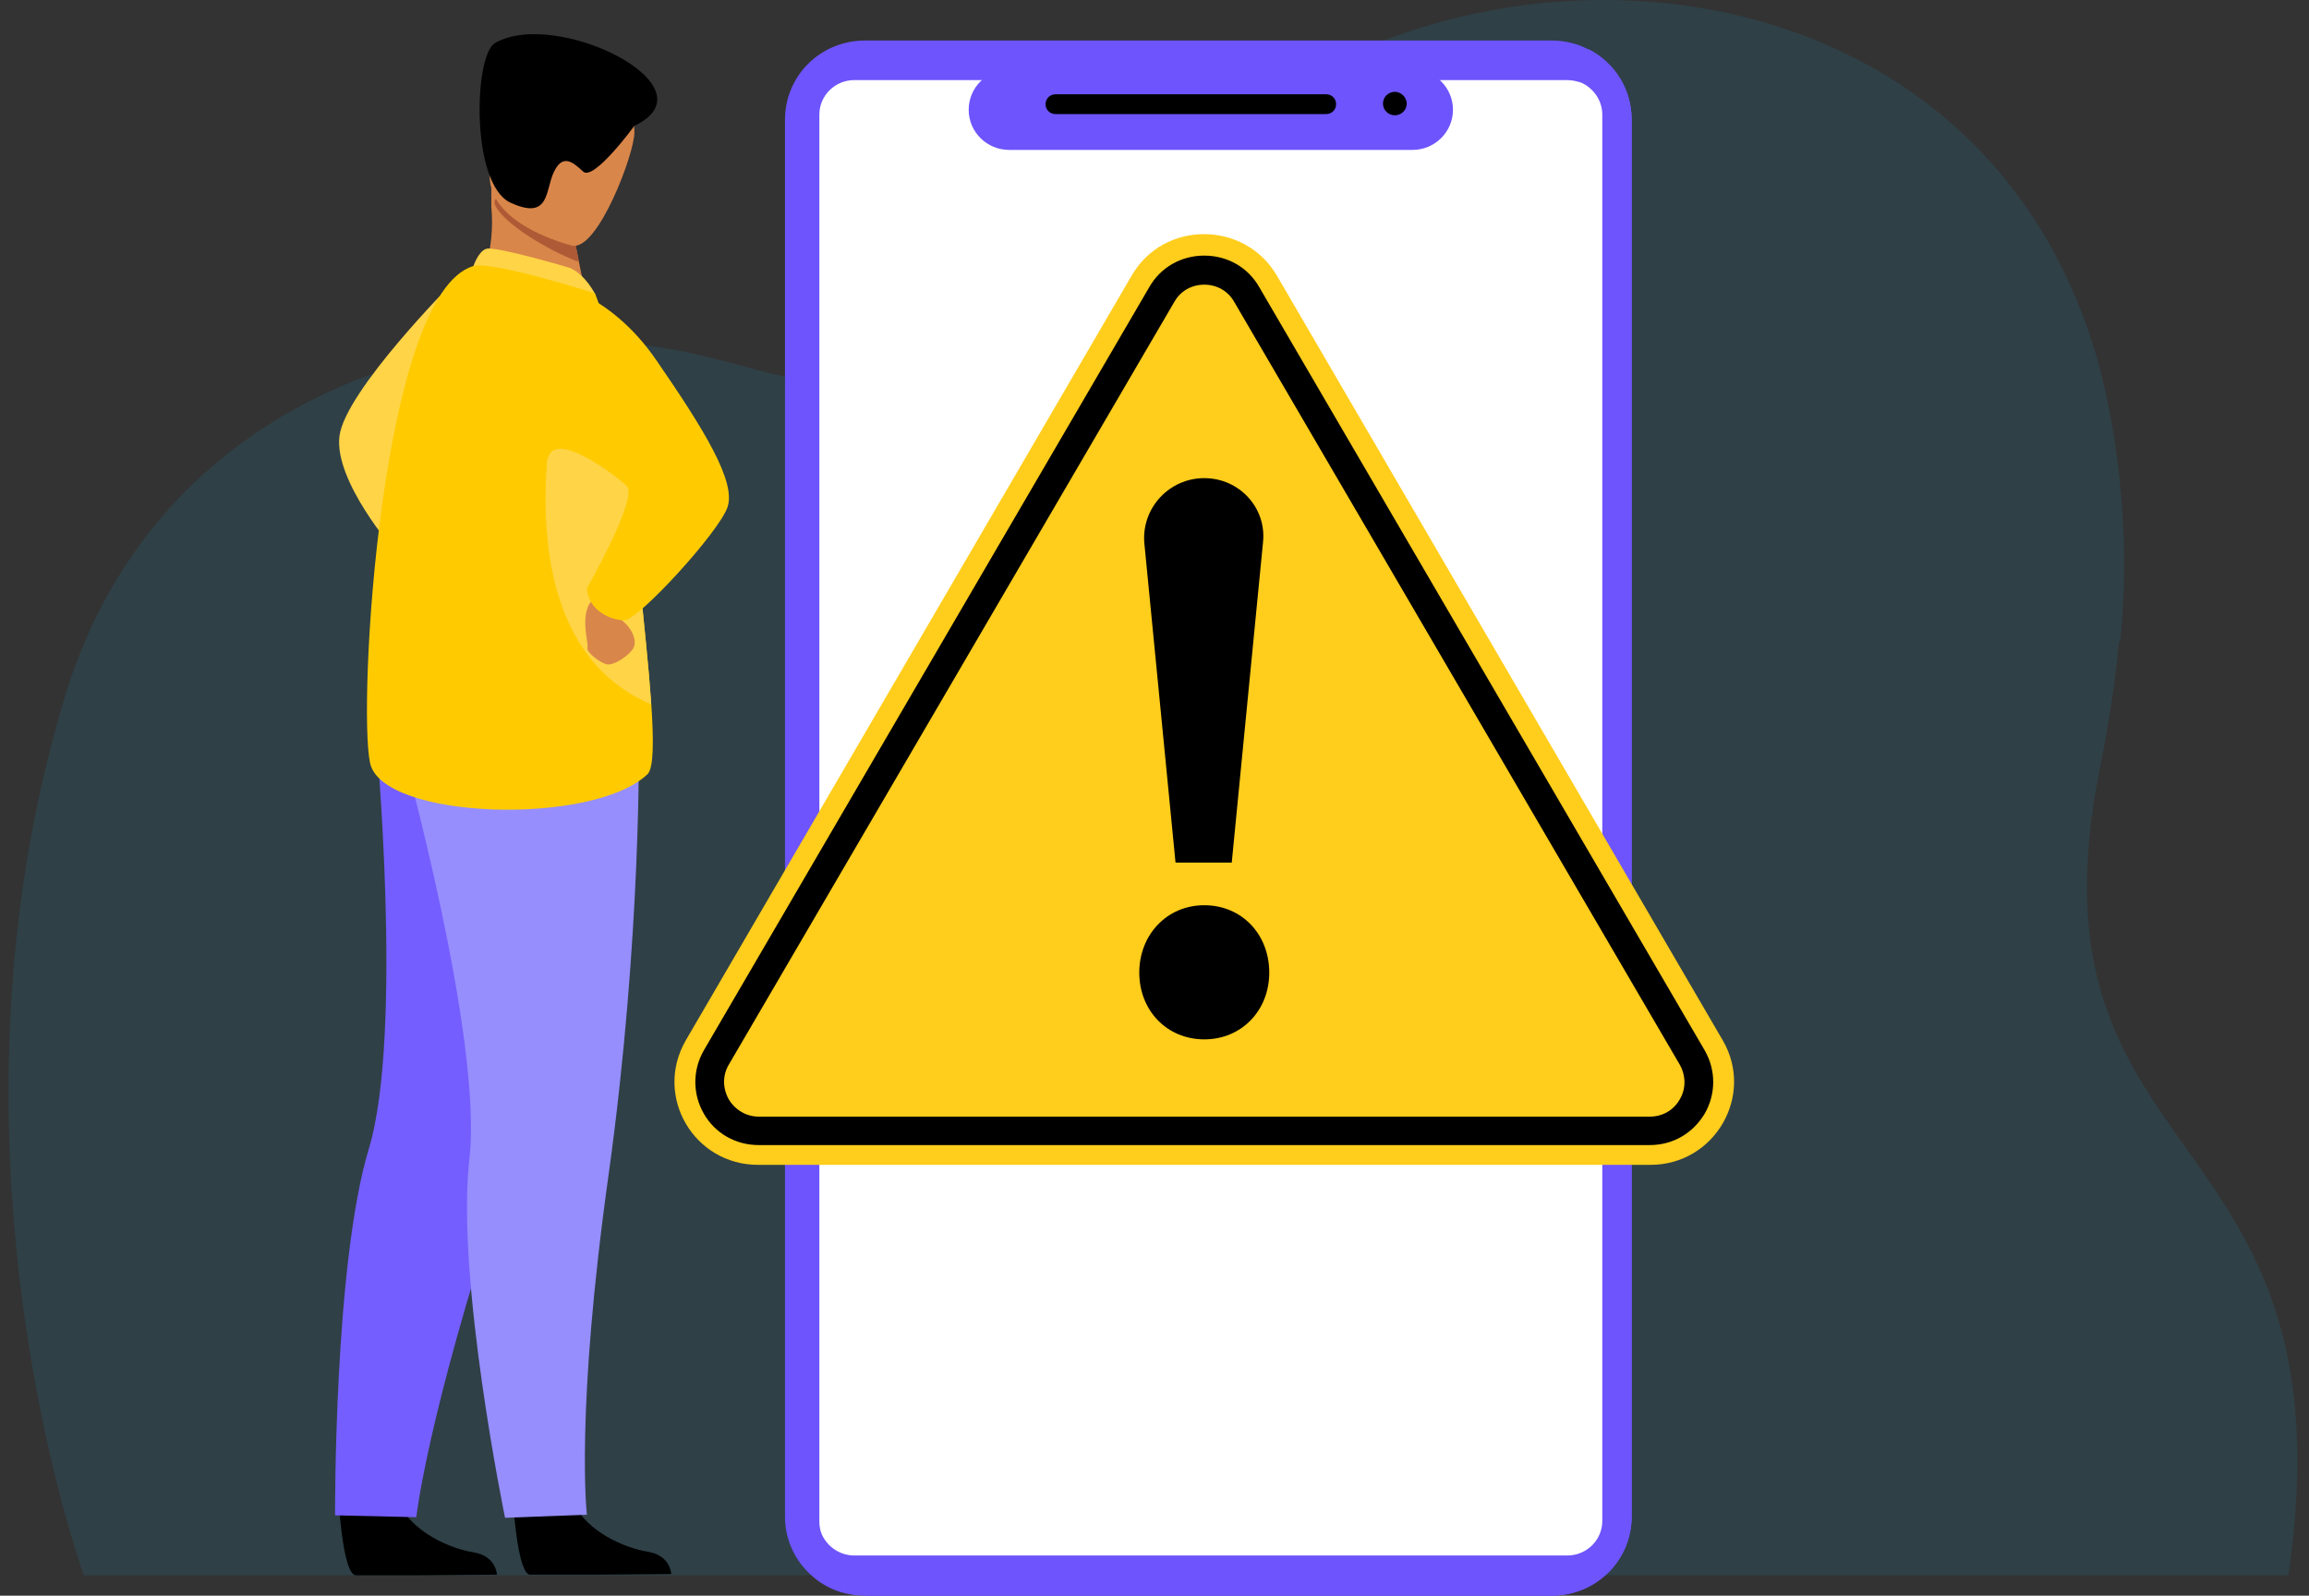 <svg width="123" height="85" viewBox="0 0 123 85" fill="none" xmlns="http://www.w3.org/2000/svg">
<rect x="0" y="0" width="123" height="85" fill="#333333" stroke="none"/>
<g opacity="0.1">
<path d="M102.197 83.913H19.448H121.902C125.497 59.219 107.423 62.742 111.883 40.813C112.349 38.476 112.682 36.27 112.882 34.162C112.915 34.162 112.949 34.162 112.949 34.162C113.681 26.688 112.216 20.729 111.551 18.555C104.228 -5.151 72.772 -4.526 61.488 11.312C60.689 12.431 59.924 13.419 59.125 14.275C56.861 17.172 52.967 19.082 51.303 19.84V19.905C45.744 21.848 40.784 19.642 36.69 18.786C24.274 16.152 8.33 21.255 3.504 36.961C-3.885 61.096 4.469 83.913 4.469 83.913H18.849" fill="#07BBFD"/>
</g>
<path d="M86.919 6.373V80.785C86.919 83.123 85.021 85 82.658 85H46.077C44.879 85 43.813 84.539 43.048 83.749C42.282 82.992 41.816 81.938 41.816 80.785V6.373C41.816 4.035 43.714 2.158 46.077 2.158H82.658C83.357 2.158 84.023 2.323 84.589 2.619C85.987 3.311 86.919 4.727 86.919 6.373Z" fill="#6D54FC"/>
<path d="M86.919 6.373V80.785C86.919 83.123 85.022 85 82.658 85H46.376C45.178 85 44.113 84.539 43.347 83.749L84.622 2.619C85.987 3.311 86.919 4.727 86.919 6.373Z" fill="#6D54FC"/>
<path d="M85.354 6.109V81.016C85.354 82.037 84.522 82.86 83.49 82.86H45.511C44.745 82.86 44.079 82.399 43.78 81.74C43.68 81.51 43.647 81.279 43.647 81.016V6.109C43.647 5.089 44.479 4.266 45.511 4.266H83.49C83.756 4.266 83.989 4.331 84.222 4.397C84.888 4.694 85.354 5.352 85.354 6.109Z" fill="white"/>
<path d="M75.236 7.986H53.766C52.568 7.986 51.602 7.031 51.602 5.846C51.602 4.661 52.568 3.706 53.766 3.706H75.236C76.434 3.706 77.399 4.661 77.399 5.846C77.399 7.031 76.434 7.986 75.236 7.986Z" fill="#6D54FC"/>
<path d="M70.642 6.077H56.229C55.929 6.077 55.697 5.846 55.697 5.55C55.697 5.253 55.929 5.023 56.229 5.023H70.642C70.942 5.023 71.174 5.253 71.174 5.55C71.174 5.846 70.942 6.077 70.642 6.077Z" fill="black"/>
<path d="M74.936 5.517C74.936 5.879 74.636 6.142 74.304 6.142C73.937 6.142 73.671 5.846 73.671 5.517C73.671 5.154 73.971 4.891 74.304 4.891C74.636 4.891 74.936 5.187 74.936 5.517Z" fill="black"/>
<path d="M24.108 15.065C24.108 15.065 18.383 20.827 18.083 23.231C17.783 25.635 21.045 29.355 21.045 29.355L24.108 15.065Z" fill="#FFD447"/>
<path d="M27.37 80.456C27.37 80.456 27.603 83.848 28.235 83.881C28.335 83.881 31.597 83.881 31.597 83.881L35.758 83.848C35.758 83.848 35.725 82.86 34.526 82.662C33.295 82.465 31.264 81.609 30.532 80.028C29.733 78.349 27.37 80.456 27.37 80.456Z" fill="black"/>
<path d="M18.083 80.489C18.083 80.489 18.316 83.881 18.949 83.914C19.049 83.914 22.311 83.914 22.311 83.914L26.471 83.881C26.471 83.881 26.438 82.893 25.24 82.695C24.008 82.498 21.978 81.642 21.245 80.061C20.48 78.349 18.083 80.489 18.083 80.489Z" fill="black"/>
<path d="M31.897 44.139C31.897 44.139 30.832 51.021 26.771 63.269C22.743 75.517 22.177 80.819 22.177 80.819L17.85 80.72C17.85 80.72 17.784 67.352 19.648 61.195C21.512 55.038 20.014 39.003 20.014 39.003L31.897 44.139Z" fill="#755EFF"/>
<path d="M34.027 39.365C34.027 39.365 34.194 49.769 32.429 62.511C30.632 75.287 31.264 80.687 31.264 80.687L26.904 80.851C26.904 80.851 24.274 68.109 25.006 61.721C25.739 55.334 21.412 39.826 21.412 39.826L34.027 39.365Z" fill="#968EFD"/>
<path d="M25.539 15.065L27.869 16.58L31.231 15.954C31.198 15.691 30.965 14.571 30.765 13.584C30.765 13.518 30.732 13.452 30.732 13.419C30.565 12.563 30.399 11.839 30.399 11.839L27.27 10.489L26.172 9.501C26.172 9.534 26.172 10.851 26.172 11.015C26.404 13.419 25.539 15.065 25.539 15.065Z" fill="#D9864A"/>
<path d="M30.365 14.275C30.299 14.242 26.338 13.09 25.905 13.254C25.472 13.386 25.206 14.209 25.206 14.209L31.697 15.658C31.697 15.658 31.198 14.637 30.365 14.275Z" fill="#FFD447"/>
<path d="M19.714 40.649C20.38 43.678 31.597 44.007 34.493 41.241C34.826 40.912 34.826 39.463 34.693 37.488C34.426 33.636 33.661 27.841 33.627 24.877C33.594 23.461 33.395 21.98 33.128 20.663C32.562 17.831 31.697 15.625 31.697 15.625C31.697 15.625 26.238 13.88 25.206 14.176C20.28 15.658 19.048 37.62 19.714 40.649Z" fill="#FFCB00"/>
<path d="M34.693 37.521C34.426 33.669 33.661 27.873 33.627 24.91C33.594 23.494 33.394 22.013 33.128 20.696L29.833 20.136C29.833 20.136 26.204 33.932 34.693 37.521Z" fill="#FFD447"/>
<path d="M32.895 32.154C32.895 32.154 32.663 32.681 33.129 33.043C33.594 33.405 33.894 33.965 33.794 34.393C33.694 34.821 32.663 35.512 32.296 35.381C31.93 35.282 31.198 34.722 31.298 34.492C31.364 34.261 30.799 32.549 31.664 31.858C32.563 31.232 32.895 32.154 32.895 32.154Z" fill="#D9864A"/>
<path d="M29.267 15.065C29.267 15.065 32.396 15.46 34.959 19.181C37.522 22.902 39.22 25.668 38.754 27.017C38.288 28.367 33.994 33.043 33.261 33.043C32.529 33.043 31.331 32.516 31.264 31.331C31.264 31.331 33.994 26.556 33.395 25.898C33.128 25.602 29.766 22.935 29.234 24.285C28.335 26.458 29.267 15.065 29.267 15.065Z" fill="#FFCB00"/>
<path d="M26.438 11.048C27.137 12.201 29.767 13.584 30.832 13.946C30.832 13.88 30.732 13.452 30.732 13.386C30.565 12.53 30.399 11.806 30.399 11.806L27.27 10.456C26.571 10.423 26.138 10.554 26.438 11.048Z" fill="#AE5A36"/>
<path d="M30.499 13.09C30.499 13.09 25.373 11.872 26.172 8.744C26.97 5.583 26.87 3.311 30.166 3.937C33.494 4.562 33.794 5.945 33.794 7.065C33.794 8.184 31.863 13.32 30.499 13.09Z" fill="#D9864A"/>
<path d="M33.794 6.702C33.794 6.702 31.63 9.665 31.064 9.139C30.499 8.612 29.966 8.184 29.5 9.172C29.034 10.159 29.3 11.773 27.17 10.785C25.073 9.764 25.239 2.949 26.371 2.29C29.633 0.413 38.154 4.628 33.794 6.702Z" fill="black"/>
<path d="M60.29 14.67C61.988 11.74 66.282 11.74 68.013 14.67L79.896 35.051L91.779 55.432C93.476 58.363 91.346 62.051 87.918 62.051H64.151H40.385C36.957 62.051 34.826 58.396 36.524 55.432L48.407 35.051L60.29 14.67Z" fill="#FFCD1C"/>
<path d="M87.884 60.997H40.418C39.187 60.997 38.088 60.371 37.489 59.318C36.89 58.264 36.89 57.013 37.489 55.959L61.222 15.296C61.821 14.242 62.92 13.616 64.151 13.616C65.383 13.616 66.481 14.242 67.08 15.296L90.813 55.959C91.413 57.013 91.413 58.264 90.813 59.318C90.181 60.371 89.116 60.997 87.884 60.997ZM64.151 15.164C63.486 15.164 62.886 15.493 62.553 16.086L38.821 56.716C38.488 57.276 38.488 57.968 38.821 58.56C39.154 59.12 39.753 59.482 40.418 59.482H87.884C88.55 59.482 89.149 59.153 89.482 58.56C89.815 58.001 89.815 57.309 89.482 56.716L65.749 16.086C65.416 15.493 64.817 15.164 64.151 15.164Z" fill="black"/>
<path d="M60.689 51.81C60.689 49.802 62.154 48.221 64.151 48.221C66.148 48.221 67.613 49.769 67.613 51.81C67.613 53.819 66.148 55.366 64.151 55.366C62.154 55.366 60.689 53.819 60.689 51.81Z" fill="black"/>
<path d="M64.151 25.47C66.015 25.47 67.48 27.05 67.28 28.894L65.615 45.95H62.62L60.955 28.894C60.822 27.05 62.287 25.47 64.151 25.47Z" fill="black"/>
</svg>
